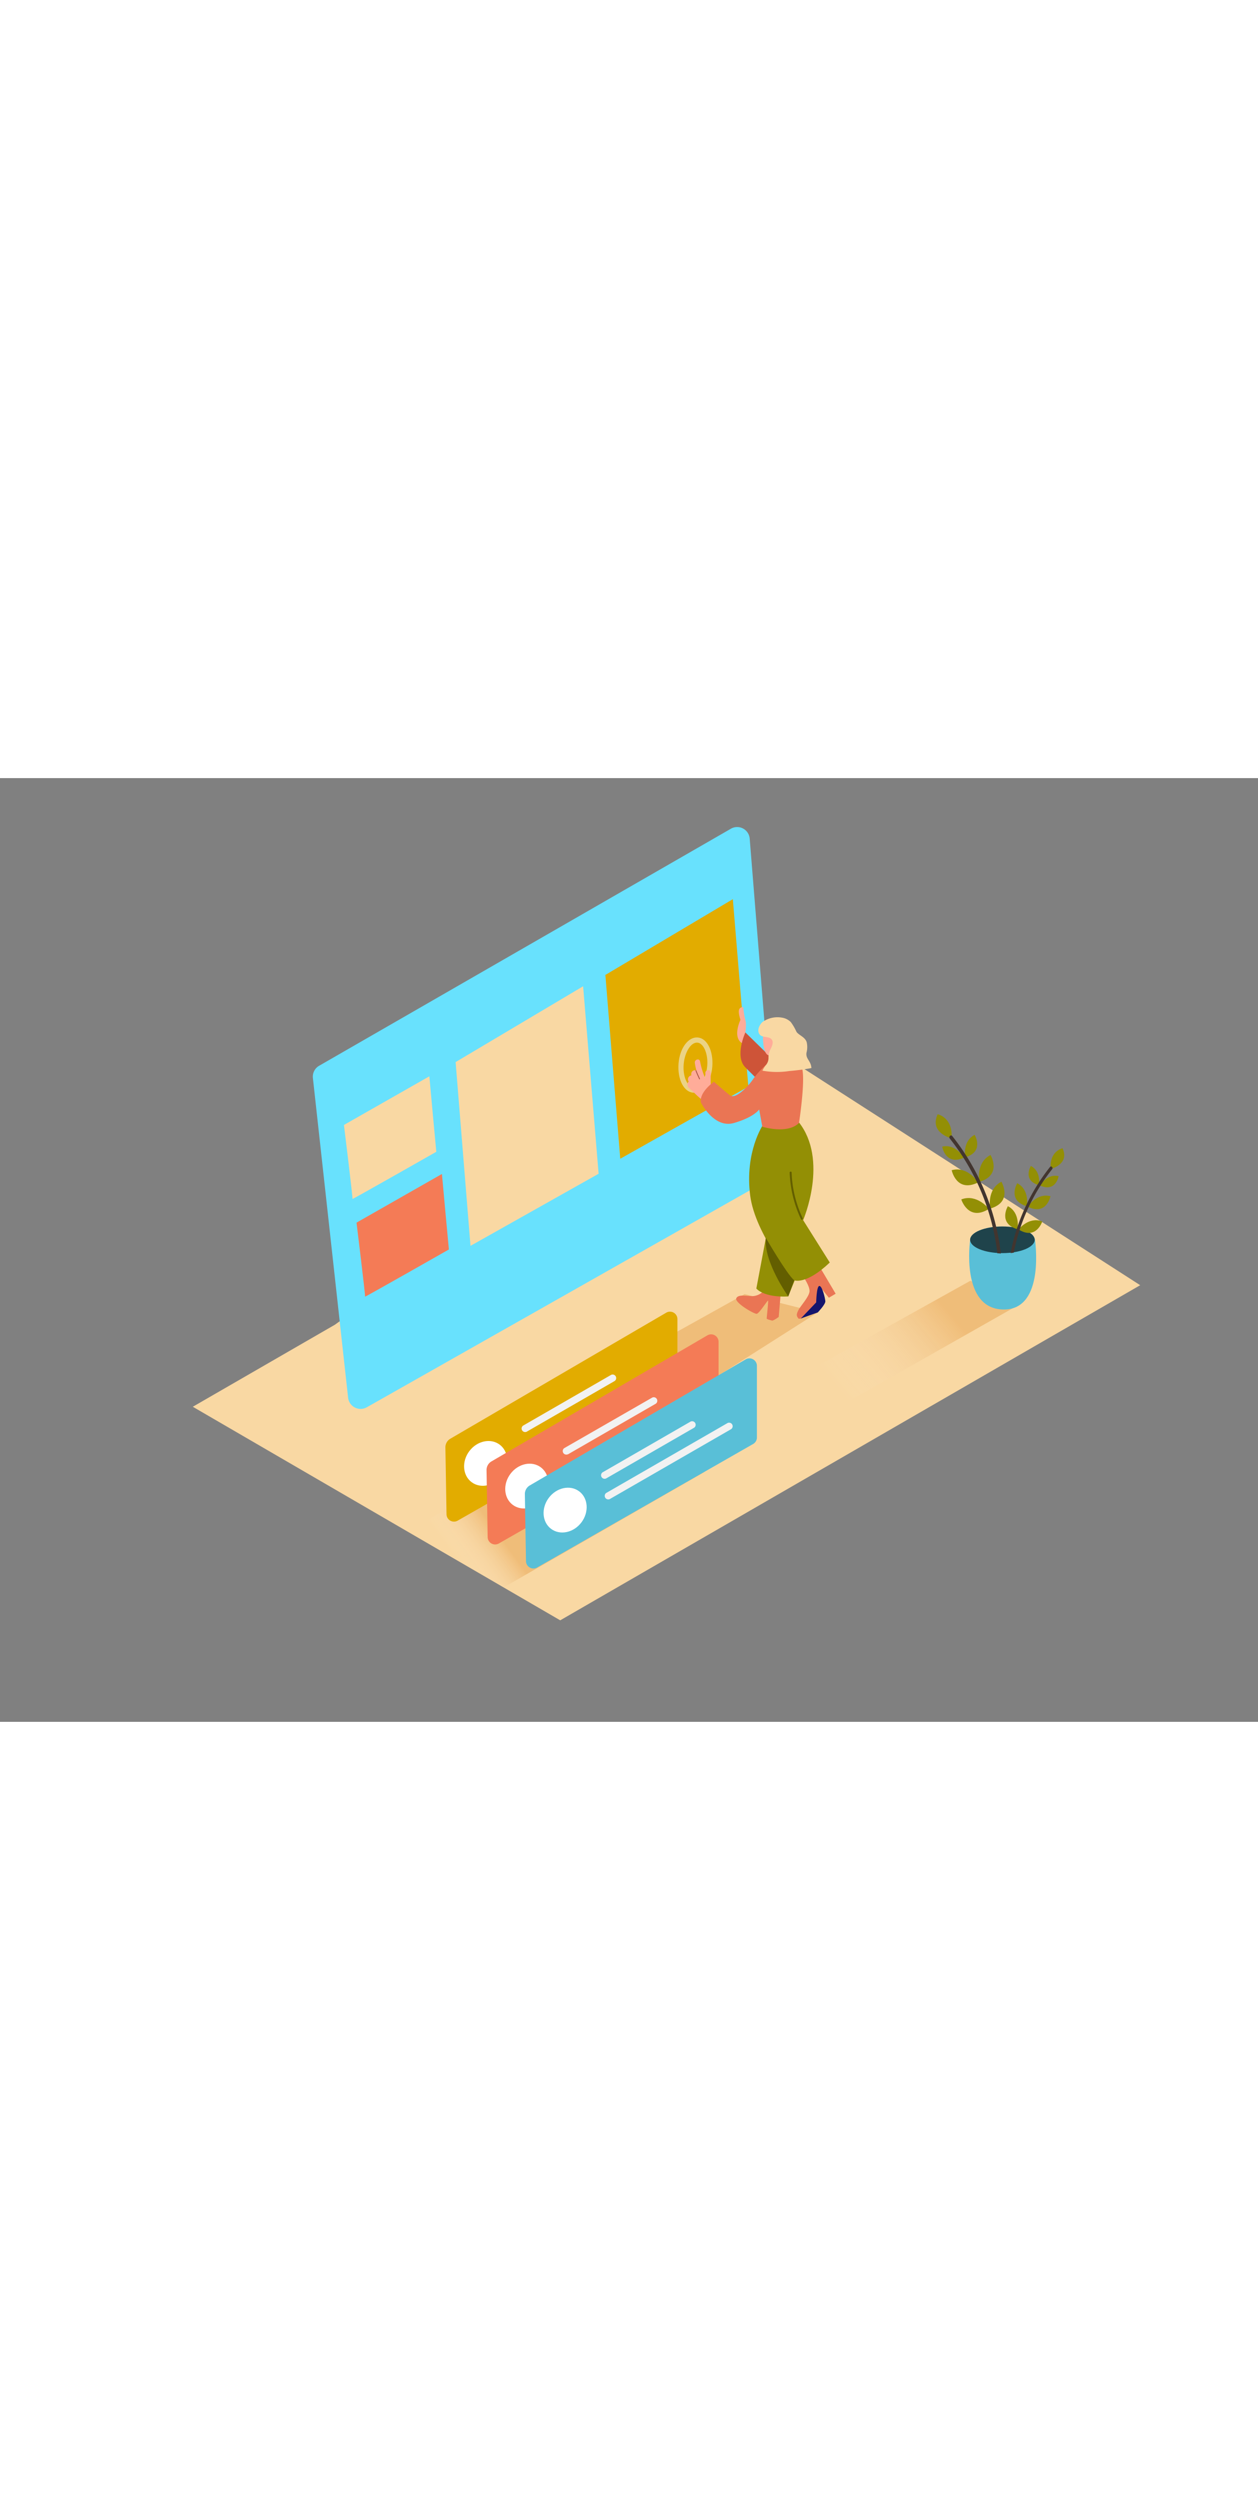 <svg id="Layer_1" data-name="Layer 1" xmlns="http://www.w3.org/2000/svg" xmlns:xlink="http://www.w3.org/1999/xlink" viewBox="0 0 400 300" data-imageid="user-interface-isometric" imageName="User Interface" class="illustrations_image" style="width: 151px;"><rect x="0" y="0" width="400" height="300" fill="#808080" stroke="none"/><defs><linearGradient id="linear-gradient" x1="186.47" y1="203.52" x2="197.53" y2="197.6" gradientUnits="userSpaceOnUse"><stop offset="0" stop-color="#fff" stop-opacity="0"/><stop offset="0.99" stop-color="#dc841e"/></linearGradient><linearGradient id="linear-gradient-2" x1="147.26" y1="251.44" x2="160.04" y2="242.12" xlink:href="#linear-gradient"/><linearGradient id="linear-gradient-3" x1="267.9" y1="196.3" x2="301.3" y2="168.36" xlink:href="#linear-gradient"/></defs><title>61-70</title><path d="M106.52,173.74,61.3,199.84l116.83,67.89L362.54,161.2,235.95,79.74" fill="#f9d8a3"/><polyline points="260.02 169.85 191.58 213.37 173.11 199.48 236.76 164.03" opacity="0.32" fill="url(#linear-gradient)"/><polyline points="223.97 220.58 160.45 257.09 129.07 239.63 185.13 208.41" opacity="0.32" fill="url(#linear-gradient-2)"/><polyline points="324.61 167.05 267.56 199.4 252.47 191.01 308.54 159.79" opacity="0.32" fill="url(#linear-gradient-3)"/><path d="M101.46,91.45,232.38,16.1a4,4,0,0,1,6,3.15l8.4,104.4a4,4,0,0,1-2,3.8L116.64,200a4,4,0,0,1-5.95-3L99.49,95.35A4,4,0,0,1,101.46,91.45Z" fill="#68e1fd" class="target-color"/><path d="M143.19,210l68.64-40.06a2.37,2.37,0,0,1,3.57,2v22.82a2.37,2.37,0,0,1-1.2,2.06l-68.67,39.22a2.37,2.37,0,0,1-3.55-2l-.36-21.28A3.16,3.16,0,0,1,143.19,210Z" fill="#e2ac00"/><ellipse cx="154.42" cy="217.86" rx="7.45" ry="6.49" transform="translate(-112.53 210.9) rotate(-53.18)" fill="#fff"/><path d="M167.46,207.78l28-16.14a1.13,1.13,0,0,0-1.14-1.94l-28,16.14a1.13,1.13,0,0,0,1.14,1.94Z" fill="#f2f2f2"/><path d="M168.62,214.34l38.6-22.24a1.13,1.13,0,0,0-1.14-1.94l-38.6,22.24a1.13,1.13,0,0,0,1.14,1.94Z" fill="#f2f2f2"/><path d="M156.27,217.21l68.64-40.06a2.37,2.37,0,0,1,3.57,2V202a2.37,2.37,0,0,1-1.2,2.06L158.61,243.3a2.37,2.37,0,0,1-3.55-2L154.7,220A3.16,3.16,0,0,1,156.27,217.21Z" fill="#f47b56"/><ellipse cx="167.5" cy="225.07" rx="7.45" ry="6.49" transform="translate(-113.06 224.26) rotate(-53.18)" fill="#fff"/><path d="M180.53,215l28-16.14a1.13,1.13,0,0,0-1.14-1.94L179.4,213a1.13,1.13,0,0,0,1.14,1.94Z" fill="#f2f2f2"/><path d="M181.69,221.55l38.6-22.24a1.13,1.13,0,0,0-1.14-1.94l-38.6,22.24a1.13,1.13,0,0,0,1.14,1.94Z" fill="#f2f2f2"/><path d="M168.46,224.85l68.64-40.06a2.37,2.37,0,0,1,3.57,2v22.82a2.37,2.37,0,0,1-1.2,2.06L170.8,250.94a2.37,2.37,0,0,1-3.55-2l-.36-21.28A3.16,3.16,0,0,1,168.46,224.85Z" fill="#68e1fd" class="target-color"/><path d="M168.46,224.85l68.64-40.06a2.37,2.37,0,0,1,3.57,2v22.82a2.37,2.37,0,0,1-1.2,2.06L170.8,250.94a2.37,2.37,0,0,1-3.55-2l-.36-21.28A3.16,3.16,0,0,1,168.46,224.85Z" opacity="0.15"/><ellipse cx="179.69" cy="232.7" rx="7.45" ry="6.49" transform="translate(-114.28 237.08) rotate(-53.18)" fill="#fff"/><path d="M192.73,222.63l28-16.14a1.13,1.13,0,0,0-1.14-1.94l-28,16.14a1.13,1.13,0,0,0,1.14,1.94Z" fill="#f2f2f2"/><path d="M193.89,229.19l38.6-22.24a1.13,1.13,0,0,0-1.14-1.94l-38.6,22.24a1.13,1.13,0,0,0,1.14,1.94Z" fill="#f2f2f2"/><polygon points="233.02 38.48 192.49 62.57 197.22 121 237.95 98.07 233.02 38.48" fill="#e2ac00"/><polygon points="185.41 66.17 144.87 90.27 149.6 148.69 190.34 125.77 185.41 66.17" fill="#f9d8a3"/><path d="M136.52,94.79c0,.3,2.21,24,2.21,24s-26.79,15.24-26.65,15-2.72-23.53-2.72-23.53Z" fill="#f9d8a3"/><path d="M140.52,125.84c0,.3,2.21,24,2.21,24s-26.79,15.24-26.65,15-2.72-23.53-2.72-23.53Z" fill="#f47b56"/><path d="M308.48,146.77s-3.23,22.08,10.67,22.15c13.35.07,9.91-22.42,9.91-22.42S319.35,138.06,308.48,146.77Z" fill="#68e1fd" class="target-color"/><path d="M308.48,146.77s-3.23,22.08,10.67,22.15c13.35.07,9.91-22.42,9.91-22.42S319.35,138.06,308.48,146.77Z" opacity="0.15"/><ellipse cx="318.73" cy="146.77" rx="10.27" ry="4.24" fill="#68e1fd" class="target-color"/><ellipse cx="318.73" cy="146.77" rx="10.27" ry="4.24" opacity="0.7"/><path d="M302.56,114.53s-7.16-1.72-4.41-7.68C298.15,106.86,303.07,107.83,302.56,114.53Z" fill="#938f05"/><path d="M306.91,120.54s-1-5.09,3-7.15C309.9,113.4,313.1,118.73,306.91,120.54Z" fill="#938f05"/><path d="M311.38,128.35s-1.19-6.09,3.57-8.55C314.95,119.8,318.77,126.18,311.38,128.35Z" fill="#938f05"/><path d="M314.84,136.85s-1.19-6.09,3.57-8.55C318.41,128.3,322.23,134.69,314.84,136.85Z" fill="#938f05"/><path d="M306.48,120.68s-2.53-4.53-6.89-3.53C299.59,117.15,300.59,123.28,306.48,120.68Z" fill="#938f05"/><path d="M311,128.54s-3.23-5.3-8.4-3.9C302.6,124.63,304.08,131.93,311,128.54Z" fill="#938f05"/><path d="M314.44,136.93s-3.8-4.91-8.78-3C305.66,134,307.93,141.06,314.44,136.93Z" fill="#938f05"/><path d="M317.12,151.07h.1a5,5,0,0,1,1,.08.49.49,0,0,0,0-.1,73.42,73.42,0,0,0-15.44-37.27c-.45-.56-1.23.23-.79.79A72.07,72.07,0,0,1,317.11,151Z" fill="#42352f"/><path d="M334.07,124.26s6.14-1.47,3.78-6.59C337.85,117.67,333.62,118.51,334.07,124.26Z" fill="#938f05"/><path d="M330.33,129.41s.85-4.37-2.56-6.13C327.77,123.28,325,127.86,330.33,129.41Z" fill="#938f05"/><path d="M326.5,136.11s1-5.23-3.06-7.33C323.44,128.78,320.16,134.25,326.5,136.11Z" fill="#938f05"/><path d="M323.53,143.41s1-5.23-3.06-7.33C320.47,136.07,317.19,141.55,323.53,143.41Z" fill="#938f05"/><path d="M330.7,129.53s2.17-3.89,5.91-3C336.61,126.5,335.76,131.76,330.7,129.53Z" fill="#938f05"/><path d="M326.82,136.27s2.77-4.54,7.21-3.35C334,132.92,332.76,139.18,326.82,136.27Z" fill="#938f05"/><path d="M323.87,143.47s3.26-4.21,7.53-2.53C331.41,140.94,329.46,147,323.87,143.47Z" fill="#938f05"/><path d="M333.87,123.61A63,63,0,0,0,321.33,151c.32-.05.66-.1,1-.13a61.82,61.82,0,0,1,12.23-26.57C334.93,123.81,334.25,123.13,333.87,123.61Z" fill="#42352f"/><path d="M237,80.85s.41-2.81,0-3.9a23.6,23.6,0,0,1-.66-4.1,1.14,1.14,0,0,0-1.32.71c-.39.95.42,3.27.42,3.27s-2.33,4.84,0,7.05S237,80.85,237,80.85Z" fill="#ffac99"/><path d="M252.51,96,237,80.85s-3.51,7.62,0,11.11l14.21,14.14" fill="#ce5438"/><path d="M255.4,158.49s2.14,3,2,4.7-2.9,4.66-3.52,5.9-.78,1.78,0,2.69,7.45-4.91,7.6-5.84-.93-4.5-.93-4.5l3,3.74,2.16-1.27-4.57-7.7" fill="#ea7554"/><path d="M254.56,171.86c.18-.18,5.46-2,5.46-2s2.48-2.58,2.41-3.57-1-4.89-1.91-4.85-1,5.22-1,5.22Z" fill="#15156d"/><path d="M248.28,163.4l-.68,7.9s-1.71,1.25-2.13,1.14-1.67-.43-1.69-.63.6-5.59.43-5.72-2.79,4.11-3.61,4.2-7.09-3.55-6.48-4.94,3.63-.66,5.12-.67a5.24,5.24,0,0,0,4.68-3.43" fill="#ea7554"/><path d="M244.31,142l-3.82,20.26s2.21,2.89,10.11,2.52l5.88-14.37" fill="#938f05"/><path d="M242.62,110.21s-5.89,8.6-4.08,22.53c1.61,12.35,13.94,26.89,13.94,26.89s3.69,1.63,11.36-5.64l-8.47-13.47s8.26-19.13-1.49-31.28" fill="#938f05"/><g opacity="0.55"><path d="M220.38,100c-3-.25-5-4.31-4.63-9.23s3.1-8.57,6.11-8.32,5,4.31,4.63,9.23S223.39,100.24,220.38,100Zm1.35-15.91c-2-.17-4,3-4.34,6.82s1.11,7.28,3.14,7.45,4-3,4.34-6.82S223.75,84.25,221.73,84.08Z" fill="#f2f2f2"/></g><path d="M226,93.7a.86.86,0,0,0-1.72,0c0,.58,0,1.16,0,1.74l-.19-.38a24.83,24.83,0,0,1-1.5-5c-.21-1.11-1.8-.61-1.66.46a17.27,17.27,0,0,0,.52,2.47l-.17-.07a1.13,1.13,0,0,0-1.44.8,1.6,1.6,0,0,0,0,.81l-.13,0A1.25,1.25,0,0,0,219,96.5a1.14,1.14,0,0,0-.41.67,1.66,1.66,0,0,0,.74,1.58c.59.49,1.24,1.13,1.78,1.66.71.69,1.51,1.38,2.18,1.93s1.76-1.28,1.77-1.89a.79.79,0,0,0,1-.8Q225.93,96.68,226,93.7Z" fill="#ffac99"/><path d="M222.56,95.54q-.61-1.27-1.12-2.58c-.07-.18-.37-.1-.3.08q.53,1.35,1.16,2.65C222.38,95.87,222.65,95.72,222.56,95.54Z" fill="#af594a"/><path d="M243.51,91.21a28.34,28.34,0,0,0-4,4.4c-1.11,1.8-5.57,6.72-7.41,5.24S227,96.54,227,96.54s-4.64,3.2-4.16,6.52c0,0,4.12,8.43,10.55,6.57s8-4.29,8-4.29l1,5.48s8,2.5,11.67-1.21c0,0,2.43-15.74.64-18.09" fill="#ea7554"/><path d="M242.63,81.68c-.06.18-.2,5.89,1.74,6.44s5.24-.81,6.1-2.62-.37-7.58-3.43-7.91S243.17,80,242.63,81.68Z" fill="#ffac99"/><path d="M245,82.74c1.28.87.47,2.51-.07,3.57a5.48,5.48,0,0,0-.57,2.61,3.42,3.42,0,0,1-.83,2.3A9.1,9.1,0,0,0,242.42,93a25.75,25.75,0,0,0,8.58.11,66.56,66.56,0,0,0,7-.94,4.21,4.21,0,0,0-.33-1.44c-.55-1.26-1.45-1.93-1.24-3.42a6.92,6.92,0,0,0,.06-3.4c-.41-1.17-1.4-1.71-2.34-2.4a6,6,0,0,1-.77-.67l-.2-.34a16.66,16.66,0,0,0-1.72-2.93,5.07,5.07,0,0,0-2.77-1.42,8.24,8.24,0,0,0-6.32,1.44s-1.67,1.6-1.14,3.32S243.83,82,245,82.74Z" fill="#f9d8a3"/><path d="M243.52,146.17s6.75,11.68,9,13.46l-1.88,5.14S242.76,153.77,243.52,146.17Z" fill="#635e00"/><path d="M255.23,139.92a36.8,36.8,0,0,1-3.52-14.53c0-.4-.64-.4-.62,0a37.59,37.59,0,0,0,3.61,14.84C254.86,140.59,255.4,140.28,255.23,139.92Z" fill="#635e00"/></svg>